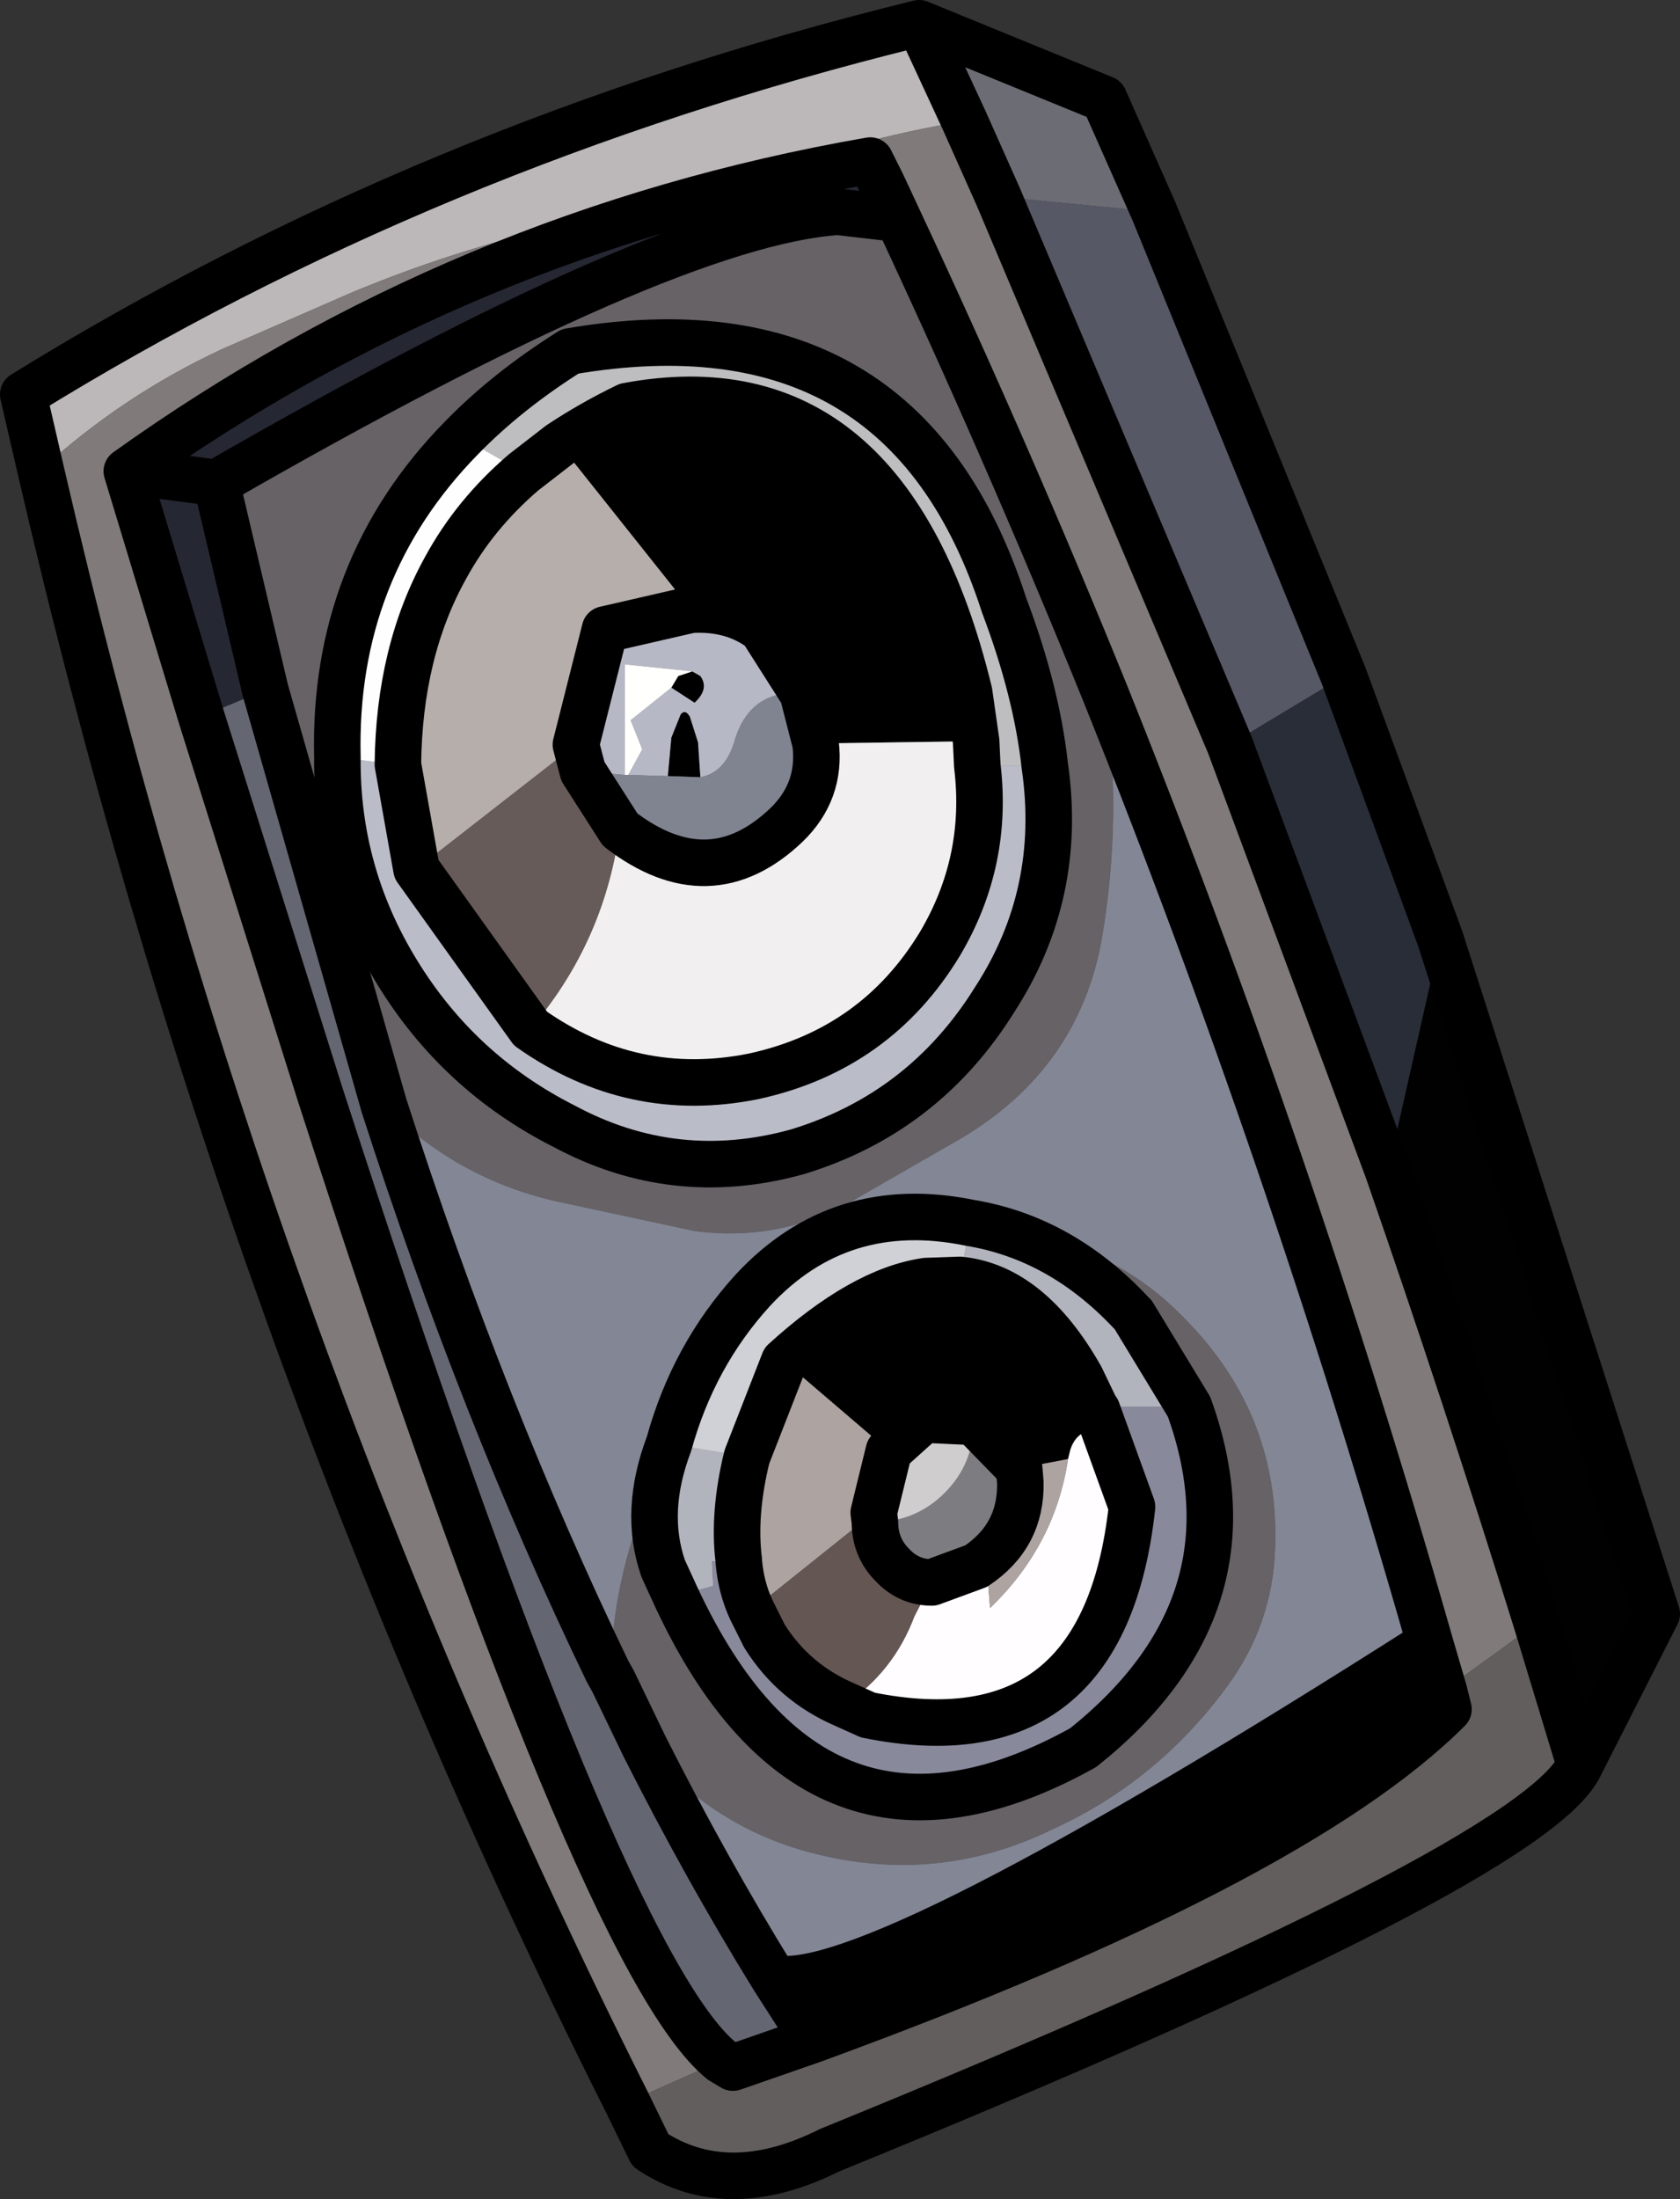 <?xml version="1.0" encoding="UTF-8" standalone="no"?>
<svg xmlns:xlink="http://www.w3.org/1999/xlink" height="94.5px" width="72.2px" xmlns="http://www.w3.org/2000/svg">
  <rect width="100%" height="100%" fill="#333333" stroke="none"/>
  <g transform="matrix(1.0, 0.0, 0.0, 1.0, 36.1, 47.25)">
    <use height="94.5" transform="matrix(1.0, 0.0, 0.0, 1.0, -36.1, -47.25)" width="72.2" xlink:href="#sprite0"/>
    <use height="26.9" transform="matrix(1.0, 0.0, 0.0, 1.0, -8.95, 4.05)" width="25.85" xlink:href="#sprite1"/>
    <use height="37.35" transform="matrix(1.0, 0.0, 0.0, 1.0, -22.6, -33.55)" width="32.55" xlink:href="#sprite2"/>
  </g>
  <defs>
    <g id="sprite0" transform="matrix(1.0, 0.0, 0.0, 1.0, 36.1, 47.25)">
      <use height="94.5" transform="matrix(1.0, 0.0, 0.0, 1.0, -36.1, -47.25)" width="72.2" xlink:href="#shape0"/>
    </g>
    <g id="shape0" transform="matrix(1.0, 0.0, 0.0, 1.0, 36.1, 47.25)">
      <path d="M3.45 -46.15 L3.4 -46.25 11.35 -43.0 13.5 -38.15 6.8 -38.8 5.35 -42.05 3.45 -46.15" fill="#6c6c74" fill-rule="evenodd" stroke="none"/>
      <path d="M3.45 -46.15 L5.35 -42.05 Q0.6 -41.25 -3.85 -39.6 -7.2 -38.4 -10.65 -37.85 -16.05 -36.75 -21.05 -34.65 L-26.55 -32.25 Q-30.85 -30.25 -34.35 -27.05 L-35.1 -30.3 Q-17.7 -41.05 3.2 -46.2 L3.45 -46.15" fill="#bcb8b9" fill-rule="evenodd" stroke="none"/>
      <path d="M-30.65 -27.0 Q-16.25 -37.3 1.3 -40.35 L1.8 -39.35 2.5 -37.85 -0.1 -38.15 Q-7.45 -37.65 -26.8 -26.5 L-30.65 -27.0 -26.8 -26.5 -24.7 -17.6 -27.45 -16.45 -30.65 -27.0" fill="#252733" fill-rule="evenodd" stroke="none"/>
      <path d="M5.35 -42.05 L6.8 -38.8 16.75 -15.25 23.55 3.05 Q26.9 12.7 29.95 22.5 L25.95 25.4 25.35 23.35 Q19.35 2.35 11.4 -17.45 7.2 -27.8 2.5 -37.85 L1.8 -39.35 1.3 -40.35 Q-16.25 -37.3 -30.65 -27.0 L-27.45 -16.45 -22.35 -0.25 Q-10.3 37.05 -5.1 41.3 L-9.15 43.1 Q-25.8 9.95 -34.35 -27.05 -30.85 -30.25 -26.55 -32.25 L-21.05 -34.65 Q-16.05 -36.75 -10.65 -37.85 -7.2 -38.4 -3.85 -39.6 0.6 -41.25 5.35 -42.05" fill="#807a7a" fill-rule="evenodd" stroke="none"/>
      <path d="M6.8 -38.8 L13.5 -38.15 21.65 -18.2 16.75 -15.25 6.8 -38.8" fill="#565865" fill-rule="evenodd" stroke="none"/>
      <path d="M-26.8 -26.5 Q-7.45 -37.65 -0.1 -38.15 L2.5 -37.85 Q7.2 -27.8 11.4 -17.45 12.15 -12.15 11.25 -6.9 10.25 -1.3 5.15 1.7 L0.8 4.2 Q-2.45 6.15 -6.25 5.65 L-11.6 4.5 Q-16.3 3.6 -19.6 0.25 L-24.7 -17.6 -26.8 -26.5 M-9.85 24.45 Q-9.75 20.75 -8.35 17.3 -6.45 12.75 -2.65 9.5 0.7 6.6 5.05 5.85 10.9 5.3 14.9 9.5 18.9 13.6 18.7 19.25 18.6 22.55 16.65 25.2 13.65 29.3 9.15 31.35 4.15 33.8 -1.3 32.35 -5.45 31.25 -8.4 27.8 L-9.75 25.0 -9.85 24.45" fill="#676266" fill-rule="evenodd" stroke="none"/>
      <path d="M11.4 -17.45 Q19.35 2.35 25.35 23.35 1.35 38.65 -2.85 37.75 -5.75 33.05 -8.4 27.8 -5.45 31.25 -1.3 32.35 4.15 33.8 9.15 31.35 13.65 29.3 16.65 25.2 18.6 22.55 18.7 19.25 18.9 13.6 14.9 9.5 10.9 5.3 5.05 5.85 0.7 6.6 -2.65 9.5 -6.45 12.75 -8.35 17.3 -9.75 20.75 -9.85 24.45 L-10.0 24.55 Q-15.35 13.45 -19.6 0.25 -16.3 3.6 -11.6 4.5 L-6.25 5.65 Q-2.45 6.15 0.8 4.2 L5.15 1.7 Q10.25 -1.3 11.25 -6.9 12.15 -12.15 11.4 -17.45" fill="#838695" fill-rule="evenodd" stroke="none"/>
      <path d="M21.65 -18.2 L25.8 -6.9 23.55 3.05 16.75 -15.25 21.65 -18.2" fill="#292d38" fill-rule="evenodd" stroke="none"/>
      <path d="M25.8 -6.9 L35.1 22.1 31.8 28.6 29.95 22.5 Q26.9 12.7 23.55 3.05 L25.8 -6.9" fill="#010101" fill-rule="evenodd" stroke="none"/>
      <path d="M31.8 28.6 Q29.85 32.8 -0.45 45.15 -4.85 47.35 -8.15 45.15 L-9.15 43.1 -5.1 41.3 -4.6 41.6 -1.15 40.4 Q19.5 32.85 26.15 26.2 L25.95 25.4 29.95 22.5 31.8 28.6" fill="#625e5d" fill-rule="evenodd" stroke="none"/>
      <path d="M25.35 23.35 L25.95 25.4 26.15 26.2 Q19.5 32.85 -1.15 40.4 L-2.85 37.75 Q1.35 38.65 25.35 23.35" fill="#000000" fill-rule="evenodd" stroke="none"/>
      <path d="M-9.75 25.0 L-8.4 27.8 Q-5.75 33.05 -2.85 37.75 L-1.15 40.4 -4.6 41.6 -5.1 41.3 Q-10.3 37.05 -22.35 -0.25 L-27.45 -16.45 -24.7 -17.6 -19.6 0.25 Q-15.35 13.45 -10.0 24.55 L-9.75 25.0" fill="#646672" fill-rule="evenodd" stroke="none"/>
      <path d="M13.5 -38.15 L11.35 -43.0 3.4 -46.25 3.45 -46.15 5.35 -42.05 6.8 -38.8 M13.5 -38.15 L21.65 -18.2 25.8 -6.9 35.1 22.1 31.8 28.6 Q29.85 32.8 -0.45 45.15 -4.85 47.35 -8.15 45.15 L-9.15 43.1 Q-25.8 9.95 -34.35 -27.05 L-35.1 -30.3 Q-17.7 -41.05 3.2 -46.2 L3.4 -46.25 M2.5 -37.85 L1.8 -39.35 1.3 -40.35 Q-16.25 -37.3 -30.65 -27.0 L-26.8 -26.5 Q-7.45 -37.65 -0.1 -38.15 L2.5 -37.85 Q7.2 -27.8 11.4 -17.45 19.35 2.35 25.35 23.35 L25.95 25.4 26.15 26.2 Q19.5 32.85 -1.15 40.4 L-4.6 41.6 -5.1 41.3 M29.95 22.5 Q26.9 12.7 23.55 3.05 L16.75 -15.25 6.8 -38.8 M-9.75 25.0 L-8.4 27.8 Q-5.75 33.05 -2.85 37.75 1.35 38.65 25.35 23.35 M29.95 22.5 L31.8 28.6 M-27.45 -16.45 L-22.35 -0.25 Q-10.3 37.05 -5.1 41.3 M-30.65 -27.0 L-27.45 -16.45 M-26.8 -26.5 L-24.7 -17.6 -19.6 0.25 Q-15.35 13.45 -10.0 24.55 L-9.75 25.0 M-2.85 37.75 L-1.15 40.4" fill="none" stroke="#000000" stroke-linecap="round" stroke-linejoin="round" stroke-width="2.0"/>
    </g>
    <g id="sprite1" transform="matrix(1.0, 0.0, 0.0, 1.0, 12.9, 13.45)">
      <use height="26.9" transform="matrix(1.0, 0.0, 0.0, 1.0, -12.9, -13.45)" width="25.85" xlink:href="#shape1"/>
    </g>
    <g id="shape1" transform="matrix(1.0, 0.0, 0.0, 1.0, 12.9, 13.45)">
      <path d="M8.55 -8.35 L8.45 -8.3 8.65 -8.25 11.05 -4.3 7.0 -4.3 6.4 -5.55 Q4.2 -9.45 1.2 -9.75 L1.65 -12.2 Q5.55 -11.55 8.55 -8.35 M-11.0 3.85 L-11.55 2.65 Q-12.4 0.2 -11.3 -2.7 L-7.95 -2.15 Q-8.55 0.3 -8.3 2.3 L-8.55 2.3 -9.45 2.35 -9.4 3.4 -11.0 3.85" fill="#b1b4bd" fill-rule="evenodd" stroke="none"/>
      <path d="M-11.3 -2.7 Q-10.25 -6.5 -7.7 -9.3 -3.95 -13.35 1.65 -12.2 L1.2 -9.75 -0.25 -9.7 Q-3.0 -9.3 -6.35 -6.25 L-7.95 -2.15 -11.3 -2.7" fill="#d0d1d6" fill-rule="evenodd" stroke="none"/>
      <path d="M-6.35 -6.25 Q-3.0 -9.3 -0.25 -9.7 L1.2 -9.75 Q4.2 -9.45 6.4 -5.55 L7.0 -4.3 7.1 -4.15 Q6.95 -3.8 7.05 -3.35 6.2 -3.25 5.95 -2.45 L5.85 -2.05 3.75 -1.65 1.8 -3.65 -0.35 -3.75 -1.85 -2.4 -6.35 -6.25" fill="#000000" fill-rule="evenodd" stroke="none"/>
      <path d="M11.05 -4.3 Q14.15 4.25 6.5 10.35 -5.0 16.75 -11.0 3.85 L-9.4 3.4 -9.45 2.35 -8.55 2.3 -8.3 2.35 Q-8.2 3.5 -7.75 4.45 L-7.2 5.55 Q-5.95 7.55 -3.75 8.5 L-2.75 8.95 Q7.4 11.0 8.6 0.0 L7.1 -4.15 7.0 -4.3 11.05 -4.3" fill="#88899b" fill-rule="evenodd" stroke="none"/>
      <path d="M5.85 -2.05 L5.95 -2.45 Q6.2 -3.25 7.05 -3.35 6.95 -3.8 7.1 -4.15 L8.6 0.0 Q7.4 11.0 -2.75 8.95 L-3.75 8.5 Q-1.65 7.1 -0.75 4.7 L0.0 3.25 1.9 2.55 2.4 3.15 2.5 4.35 2.6 4.25 Q5.3 1.6 5.85 -2.05" fill="#fffdff" fill-rule="evenodd" stroke="none"/>
      <path d="M1.8 -3.65 L3.75 -1.65 3.8 -1.05 Q3.85 1.25 1.9 2.55 L0.0 3.25 Q-1.0 3.25 -1.7 2.5 -2.45 1.75 -2.45 0.65 -0.7 0.65 0.55 -0.6 1.8 -1.85 1.8 -3.65" fill="#7d7c81" fill-rule="evenodd" stroke="none"/>
      <path d="M-1.85 -2.4 L-0.35 -3.75 1.8 -3.65 Q1.8 -1.85 0.55 -0.6 -0.7 0.65 -2.45 0.65 L-2.5 0.25 -1.85 -2.4" fill="#cfcdce" fill-rule="evenodd" stroke="none"/>
      <path d="M-6.35 -6.25 L-1.85 -2.4 -2.5 0.25 -7.75 4.45 Q-8.2 3.5 -8.3 2.35 L-8.3 2.3 Q-8.55 0.3 -7.95 -2.15 L-6.35 -6.25 M3.75 -1.65 L5.85 -2.05 Q5.3 1.6 2.6 4.25 L2.5 4.35 2.4 3.15 1.9 2.55 Q3.85 1.25 3.8 -1.05 L3.75 -1.65 M-8.55 2.3 L-8.3 2.3 -8.3 2.35 -8.55 2.3" fill="#ada3a1" fill-rule="evenodd" stroke="none"/>
      <path d="M-2.5 0.25 L-2.45 0.65 Q-2.45 1.75 -1.7 2.5 -1.0 3.25 0.0 3.25 L-0.75 4.7 Q-1.65 7.1 -3.75 8.5 -5.95 7.55 -7.2 5.55 L-7.75 4.45 -2.5 0.25" fill="#645653" fill-rule="evenodd" stroke="none"/>
      <path d="M8.65 -8.25 L11.05 -4.3 Q14.15 4.25 6.5 10.35 -5.0 16.75 -11.0 3.85 L-11.55 2.65 Q-12.4 0.2 -11.3 -2.7 -10.25 -6.5 -7.7 -9.3 -3.95 -13.35 1.65 -12.2 5.55 -11.55 8.55 -8.35 M1.2 -9.75 L-0.25 -9.7 Q-3.0 -9.3 -6.35 -6.25 M-1.85 -2.4 L-0.35 -3.75 1.8 -3.65 3.75 -1.65 M7.0 -4.3 L6.4 -5.55 Q4.2 -9.45 1.2 -9.75 M1.9 2.55 Q3.85 1.25 3.8 -1.05 L3.75 -1.65 M-2.5 0.25 L-2.45 0.65 M-1.85 -2.4 L-2.5 0.25 M-7.75 4.45 L-7.2 5.55 Q-5.95 7.55 -3.75 8.5 L-2.75 8.95 Q7.4 11.0 8.6 0.0 L7.1 -4.15 M0.0 3.25 Q-1.0 3.25 -1.7 2.5 -2.45 1.75 -2.45 0.65 M1.9 2.55 L0.0 3.25 M-8.3 2.3 Q-8.55 0.3 -7.95 -2.15 L-6.35 -6.25 M-8.3 2.35 L-8.3 2.3 M-7.75 4.45 Q-8.2 3.5 -8.3 2.35" fill="none" stroke="#000000" stroke-linecap="round" stroke-linejoin="round" stroke-width="2.0"/>
    </g>
    <g id="sprite2" transform="matrix(1.0, 0.0, 0.0, 1.0, 16.3, 18.7)">
      <use height="37.35" transform="matrix(1.0, 0.0, 0.0, 1.0, -16.3, -18.7)" width="32.55" xlink:href="#shape2"/>
    </g>
    <g id="shape2" transform="matrix(1.0, 0.0, 0.0, 1.0, 16.3, 18.7)">
      <path d="M-7.0 11.8 Q-2.6 14.9 2.6 13.85 7.85 12.7 10.6 8.15 12.7 4.6 12.2 0.5 L15.1 0.5 Q15.9 6.0 12.95 10.55 9.9 15.45 4.45 17.1 -0.8 18.55 -5.55 16.0 -10.1 13.7 -12.75 9.35 -15.35 5.1 -15.3 0.15 L-12.7 0.45 -11.9 4.95 -7.0 11.8 M-11.85 4.9 L-11.9 4.95 -11.85 4.9" fill="#babcc8" fill-rule="evenodd" stroke="none"/>
      <path d="M12.15 -0.55 L5.25 -0.45 4.7 -2.6 2.95 -5.35 Q1.7 -6.3 -0.1 -6.2 L-5.75 -13.3 Q-4.4 -14.2 -2.85 -14.95 8.35 -17.05 11.85 -2.65 L12.15 -0.55 M-0.05 -3.55 L0.3 -3.35 Q0.7 -2.8 0.05 -2.2 L-0.95 -2.85 -0.65 -3.35 -0.05 -3.55 M-1.1 0.95 L-0.95 -0.7 -0.55 -1.7 Q-0.35 -1.95 -0.15 -1.6 L0.2 -0.5 0.3 1.0 -1.1 0.95" fill="#000000" fill-rule="evenodd" stroke="none"/>
      <path d="M12.2 0.5 Q12.7 4.6 10.6 8.15 7.85 12.7 2.6 13.85 -2.6 14.9 -7.0 11.8 -4.0 8.3 -3.25 3.75 L-3.15 3.25 Q0.7 6.2 4.0 3.05 5.5 1.6 5.25 -0.45 L12.15 -0.55 12.2 0.5" fill="#f1eff0" fill-rule="evenodd" stroke="none"/>
      <path d="M15.1 0.5 L12.2 0.5 12.15 -0.55 11.85 -2.65 Q8.35 -17.05 -2.85 -14.95 -4.4 -14.2 -5.75 -13.3 L-7.3 -12.1 -9.95 -13.6 Q-8.0 -15.6 -5.3 -17.3 9.05 -19.75 13.35 -6.4 14.75 -2.7 15.1 0.5" fill="#bebec0" fill-rule="evenodd" stroke="none"/>
      <path d="M-11.85 4.9 L-11.9 4.95 -12.7 0.45 Q-12.65 -4.4 -10.65 -8.0 -9.4 -10.3 -7.3 -12.1 L-5.75 -13.3 -0.1 -6.2 -3.8 -5.35 -5.05 -0.4 -11.85 4.9" fill="#b6aeab" fill-rule="evenodd" stroke="none"/>
      <path d="M-12.7 0.45 L-15.3 0.15 Q-15.5 -7.95 -9.95 -13.6 L-7.3 -12.1 Q-9.4 -10.3 -10.65 -8.0 -12.65 -4.4 -12.7 0.45" fill="#fefeff" fill-rule="evenodd" stroke="none"/>
      <path d="M-0.1 -6.2 Q1.7 -6.3 2.95 -5.35 L4.7 -2.6 Q2.4 -2.8 1.75 -0.5 1.35 0.8 0.3 1.0 L0.2 -0.5 -0.15 -1.6 Q-0.35 -1.95 -0.55 -1.7 L-0.95 -0.7 -1.1 0.95 -2.8 0.9 -2.2 -0.2 -2.7 -1.45 -0.95 -2.85 0.05 -2.2 Q0.7 -2.8 0.3 -3.35 L-0.05 -3.55 -2.95 -3.85 -2.95 0.9 -4.75 0.75 -5.05 -0.4 -3.8 -5.35 -0.1 -6.2" fill="#b6b8c5" fill-rule="evenodd" stroke="none"/>
      <path d="M-2.95 0.9 L-2.95 -3.85 -0.05 -3.55 -0.65 -3.35 -0.95 -2.85 -2.7 -1.45 -2.2 -0.2 -2.8 0.9 -2.95 0.9" fill="#fffffd" fill-rule="evenodd" stroke="none"/>
      <path d="M5.25 -0.45 Q5.5 1.6 4.0 3.05 0.7 6.2 -3.15 3.25 L-4.75 0.75 -2.95 0.9 -2.8 0.9 -1.1 0.95 0.3 1.0 Q1.35 0.8 1.75 -0.5 2.4 -2.8 4.7 -2.6 L5.25 -0.45" fill="#808490" fill-rule="evenodd" stroke="none"/>
      <path d="M-7.0 11.8 L-11.9 4.95 -11.85 4.9 -5.05 -0.4 -4.75 0.75 -3.15 3.25 -3.25 3.75 Q-4.0 8.3 -7.0 11.8" fill="#665b59" fill-rule="evenodd" stroke="none"/>
      <path d="M12.2 0.5 Q12.7 4.6 10.6 8.15 7.85 12.7 2.6 13.85 -2.6 14.9 -7.0 11.8 L-11.9 4.95 -12.7 0.45 Q-12.65 -4.4 -10.65 -8.0 -9.4 -10.3 -7.3 -12.1 L-5.75 -13.3 Q-4.4 -14.2 -2.85 -14.95 8.35 -17.05 11.85 -2.65 L12.15 -0.55 M-15.3 0.15 Q-15.35 5.1 -12.75 9.35 -10.1 13.7 -5.55 16.0 -0.8 18.55 4.45 17.1 9.9 15.45 12.95 10.55 15.9 6.0 15.1 0.5 14.75 -2.7 13.35 -6.4 9.05 -19.75 -5.3 -17.3 -8.0 -15.6 -9.95 -13.6 -15.5 -7.95 -15.3 0.15 M12.2 0.5 L12.15 -0.55 M5.25 -0.45 Q5.5 1.6 4.0 3.05 0.7 6.2 -3.15 3.25 L-4.75 0.75 M-0.1 -6.2 Q1.7 -6.3 2.95 -5.35 L4.7 -2.6 5.25 -0.45 M-0.1 -6.2 L-3.8 -5.35 -5.05 -0.4 -4.75 0.75" fill="none" stroke="#000000" stroke-linecap="round" stroke-linejoin="round" stroke-width="2.0"/>
    </g>
  </defs>
</svg>
